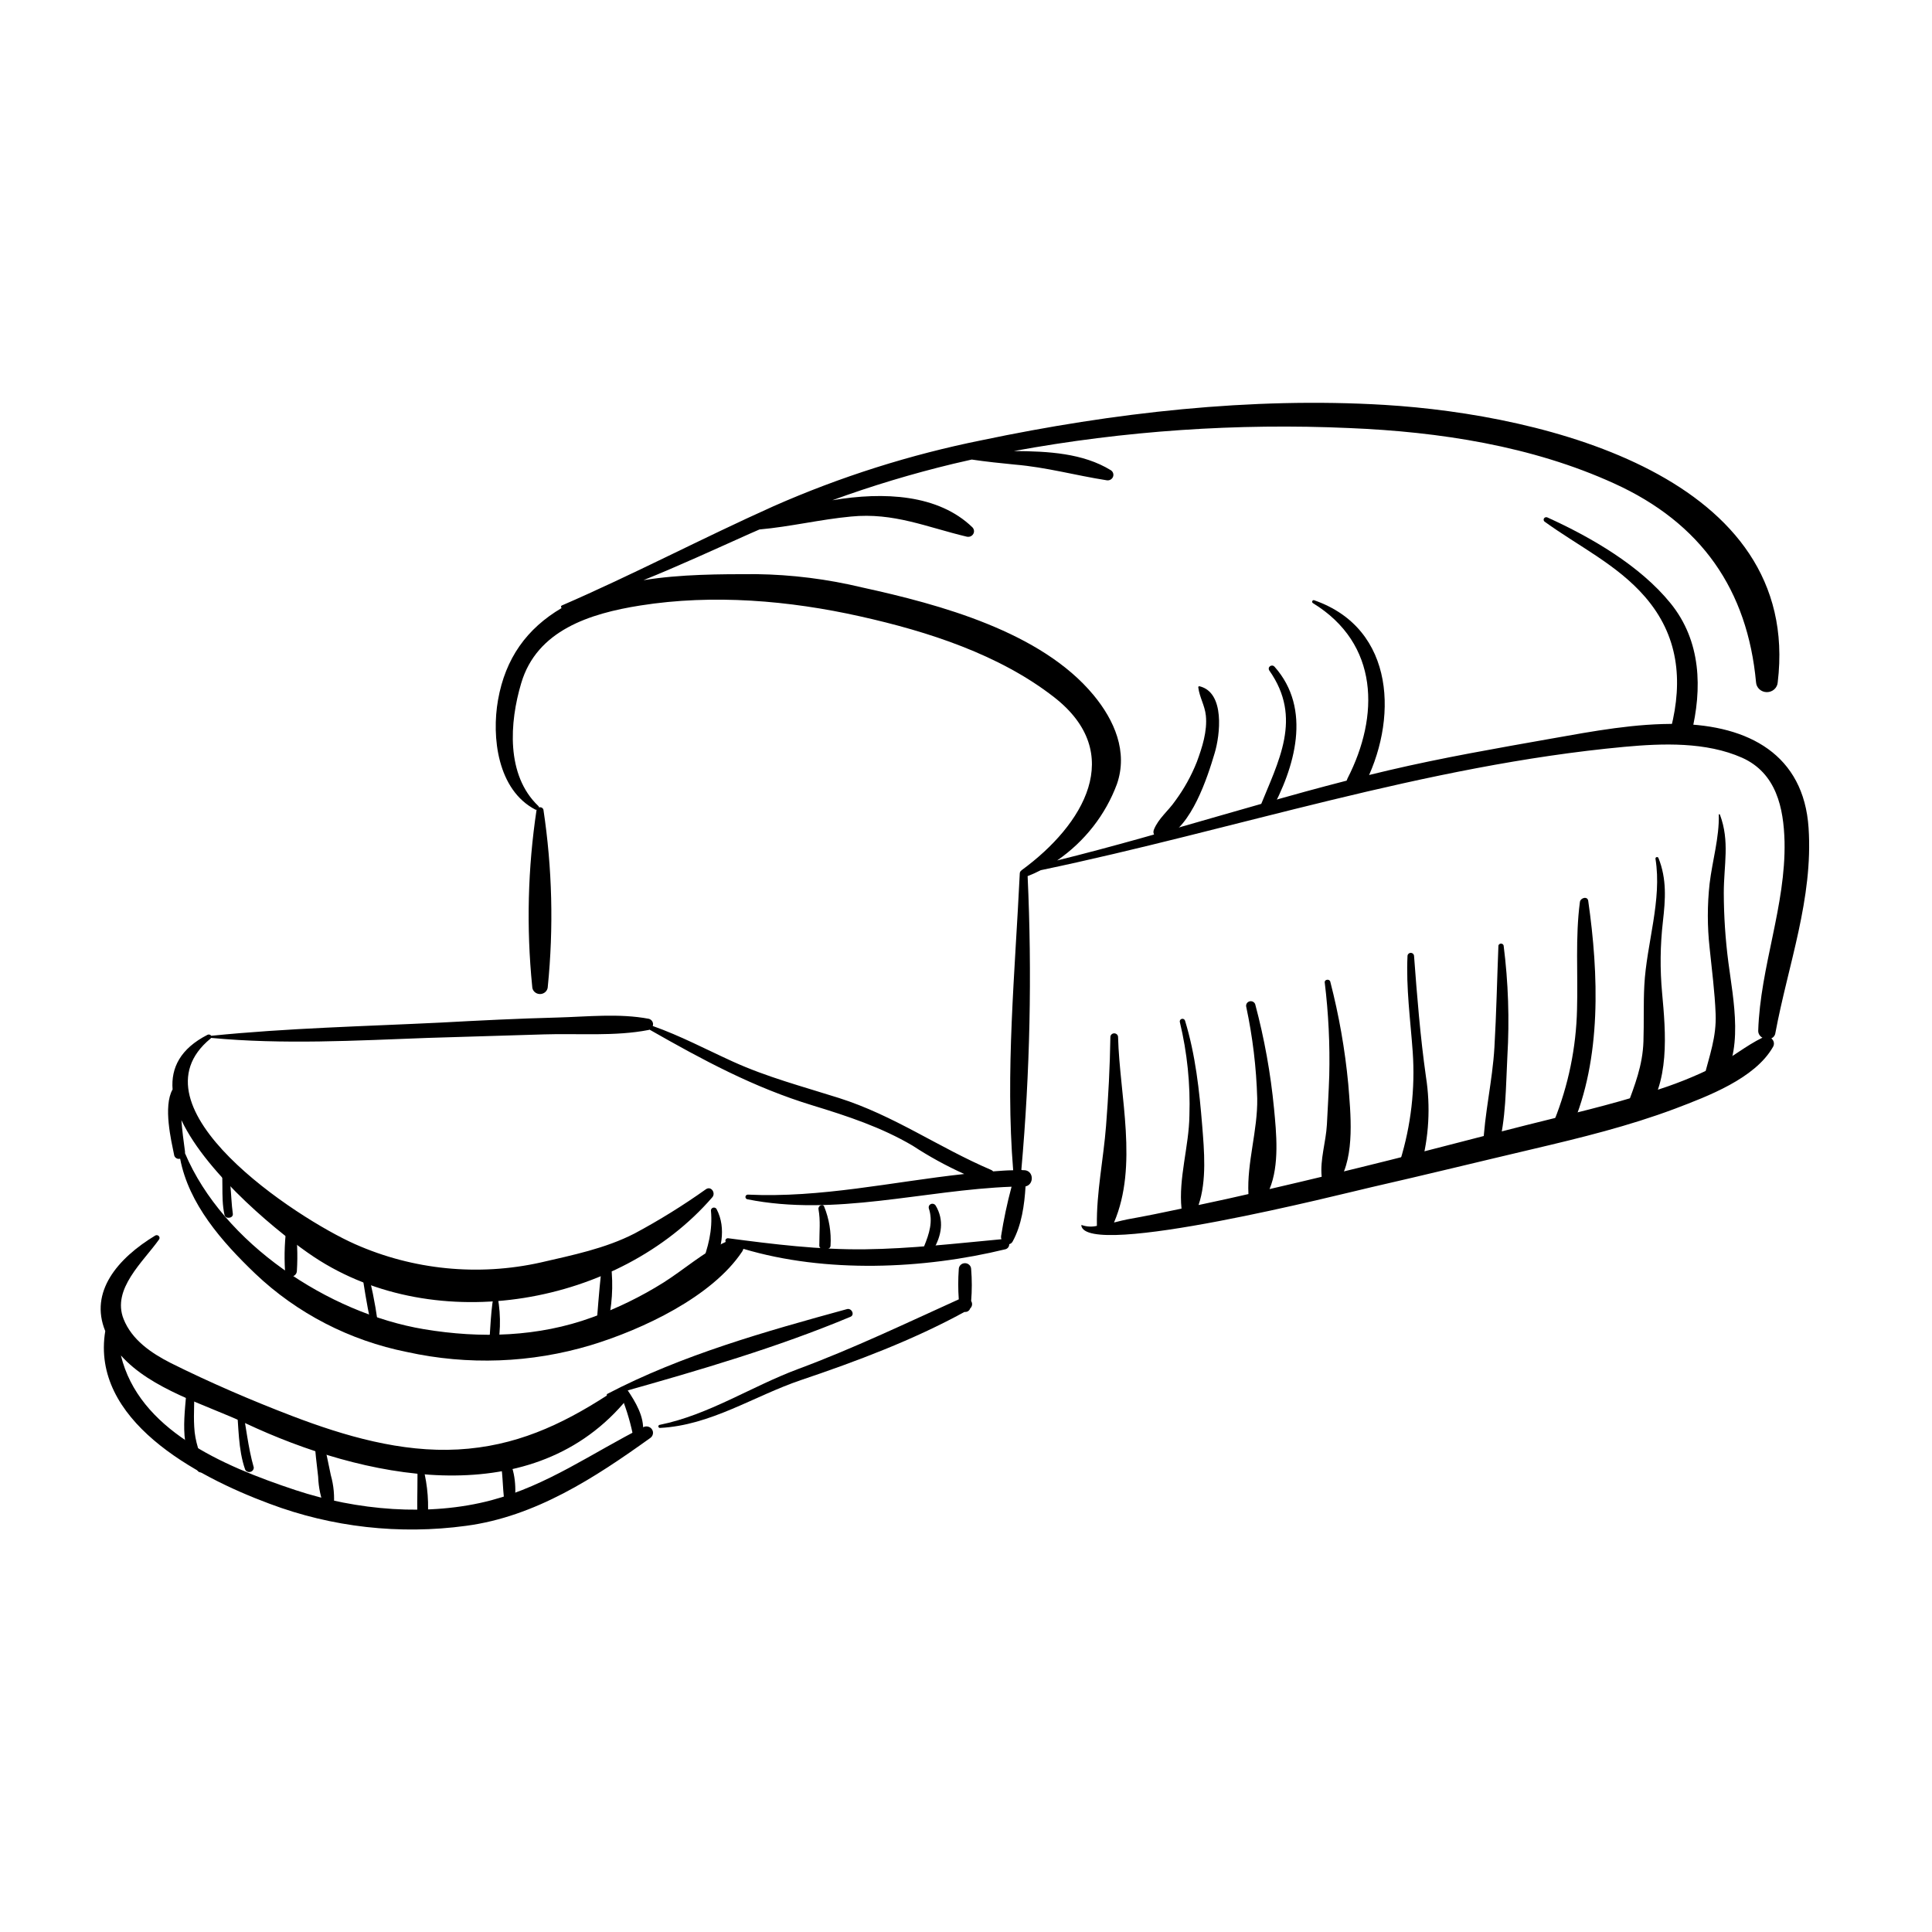 <svg width="96" height="96" viewBox="0 0 96 96" fill="none" xmlns="http://www.w3.org/2000/svg">
<path d="M88.218 51.326C88.853 47.926 90.102 44.644 89.867 41.135C89.626 37.505 86.9 36.04 83.406 35.973C81.293 35.933 79.161 36.333 77.091 36.7C74.383 37.18 71.683 37.648 69.006 38.275C63.458 39.577 58.06 41.387 52.53 42.755C53.896 41.812 54.932 40.489 55.499 38.962C56.057 37.353 55.375 35.79 54.336 34.536C51.729 31.391 46.708 30.036 42.835 29.189C41.115 28.775 39.351 28.553 37.579 28.529C35.77 28.529 33.827 28.529 31.974 28.829C33.75 28.111 35.489 27.309 37.238 26.527L37.737 26.309C39.261 26.174 40.763 25.809 42.285 25.667C44.411 25.457 46.047 26.194 48.039 26.667C48.1 26.681 48.164 26.676 48.222 26.653C48.279 26.629 48.328 26.588 48.359 26.535C48.391 26.483 48.404 26.422 48.396 26.362C48.389 26.302 48.361 26.246 48.318 26.202C46.626 24.564 43.925 24.424 41.359 24.857C43.325 24.14 45.332 23.535 47.37 23.045C47.675 22.972 47.98 22.905 48.285 22.835C48.995 22.94 49.706 23.015 50.427 23.085C51.995 23.217 53.44 23.622 54.975 23.862C55.04 23.877 55.109 23.869 55.169 23.839C55.228 23.81 55.276 23.761 55.302 23.701C55.328 23.641 55.331 23.574 55.311 23.512C55.291 23.45 55.248 23.397 55.192 23.362C53.812 22.517 52.091 22.422 50.38 22.412C55.873 21.403 61.468 21.02 67.052 21.27C71.52 21.455 76.122 22.16 80.2 24.02C84.549 25.992 86.833 29.324 87.257 33.906C87.266 34.038 87.327 34.161 87.427 34.252C87.527 34.342 87.659 34.392 87.795 34.392C87.932 34.392 88.064 34.342 88.164 34.252C88.264 34.161 88.325 34.038 88.334 33.906C89.561 23.72 76.802 20.605 68.809 20.12C62.158 19.718 55.3 20.51 48.804 21.87C45.234 22.587 41.758 23.688 38.44 25.152C34.9 26.739 31.463 28.551 27.91 30.089C27.899 30.095 27.89 30.104 27.884 30.115C27.878 30.126 27.875 30.138 27.875 30.15C27.875 30.162 27.878 30.174 27.884 30.185C27.89 30.196 27.899 30.205 27.91 30.211C26.171 31.236 25.114 32.711 24.747 34.778C24.421 36.62 24.716 39.258 26.613 40.235C26.629 40.238 26.646 40.238 26.662 40.235C26.224 43.144 26.151 46.093 26.445 49.019C26.445 49.118 26.485 49.214 26.558 49.284C26.631 49.354 26.73 49.394 26.832 49.394C26.935 49.394 27.034 49.354 27.106 49.284C27.179 49.214 27.22 49.118 27.22 49.019C27.514 46.093 27.441 43.144 27.003 40.235C26.997 40.213 26.986 40.192 26.972 40.175C26.958 40.157 26.939 40.142 26.919 40.131C26.898 40.12 26.876 40.114 26.852 40.112C26.829 40.11 26.805 40.113 26.783 40.12C26.783 40.107 26.779 40.094 26.774 40.082C26.768 40.07 26.76 40.059 26.75 40.05C25.132 38.513 25.318 35.89 25.899 33.946C26.675 31.321 29.3 30.484 31.822 30.086C35.427 29.516 39.215 29.836 42.75 30.629C46.109 31.378 49.659 32.523 52.378 34.643C55.962 37.438 53.853 40.98 50.768 43.237C50.762 43.242 50.757 43.248 50.752 43.254C50.728 43.271 50.708 43.293 50.694 43.319C50.68 43.344 50.673 43.373 50.672 43.402C50.44 48.259 49.946 53.286 50.344 58.15C50.011 58.15 49.68 58.182 49.349 58.205C49.322 58.174 49.287 58.149 49.248 58.132C46.633 57.015 44.419 55.423 41.675 54.555C39.892 53.99 38.114 53.523 36.411 52.748C35.086 52.146 33.812 51.468 32.434 50.981C32.447 50.945 32.452 50.907 32.449 50.869C32.446 50.831 32.435 50.794 32.416 50.761C32.398 50.727 32.373 50.698 32.342 50.674C32.311 50.651 32.276 50.633 32.238 50.623C30.757 50.343 29.178 50.521 27.677 50.561C25.755 50.611 23.835 50.706 21.912 50.811C18.111 50.998 14.284 51.083 10.496 51.468C10.477 51.44 10.448 51.418 10.414 51.409C10.38 51.4 10.344 51.403 10.313 51.418C8.961 52.108 8.491 53.063 8.576 54.133C8.096 54.973 8.514 56.7 8.651 57.383C8.655 57.416 8.666 57.447 8.684 57.475C8.702 57.504 8.726 57.528 8.755 57.546C8.783 57.565 8.816 57.577 8.85 57.582C8.883 57.587 8.918 57.584 8.951 57.575C9.38 59.825 11.018 61.692 12.68 63.284C14.755 65.258 17.375 66.612 20.225 67.181C23.247 67.848 26.397 67.731 29.357 66.841C31.925 66.061 35.38 64.439 36.876 62.192C36.905 62.15 36.926 62.103 36.938 62.054C41.036 63.277 45.884 63.069 49.962 62.074C50.017 62.059 50.066 62.026 50.099 61.98C50.133 61.935 50.15 61.88 50.148 61.824C50.187 61.813 50.223 61.794 50.254 61.768C50.285 61.742 50.309 61.71 50.326 61.674C50.765 60.862 50.902 59.885 50.959 58.952C51.404 58.855 51.37 58.135 50.861 58.145H50.804L50.75 58.13C51.182 53.276 51.286 48.401 51.062 43.534C51.286 43.448 51.504 43.35 51.716 43.239C61.391 41.215 70.807 38.03 80.714 37.11C82.631 36.933 84.773 36.86 86.561 37.65C88.269 38.415 88.629 40.15 88.673 41.815C88.74 44.999 87.466 48.041 87.365 51.211C87.362 51.282 87.381 51.353 87.418 51.415C87.455 51.477 87.509 51.528 87.574 51.561C86.758 51.958 86.042 52.561 85.233 52.983C84.209 53.497 83.139 53.922 82.037 54.253C80.008 54.91 77.918 55.383 75.851 55.905C73.592 56.475 71.342 57.073 69.083 57.638C67.088 58.137 65.088 58.622 63.083 59.085C63.582 57.883 63.422 56.3 63.306 55.085C63.138 53.335 62.825 51.6 62.37 49.898C62.35 49.845 62.31 49.801 62.258 49.774C62.206 49.748 62.145 49.742 62.089 49.757C62.032 49.773 61.984 49.808 61.953 49.856C61.922 49.905 61.911 49.963 61.923 50.019C62.244 51.521 62.428 53.049 62.471 54.583C62.497 56.17 61.954 57.765 62.034 59.332C61.314 59.499 60.592 59.658 59.869 59.81L59.556 59.877C59.969 58.66 59.835 57.165 59.737 55.938C59.595 54.188 59.404 52.416 58.884 50.718C58.875 50.685 58.852 50.657 58.822 50.64C58.791 50.623 58.754 50.618 58.72 50.627C58.686 50.636 58.657 50.658 58.639 50.688C58.621 50.717 58.617 50.753 58.626 50.786C58.992 52.308 59.152 53.87 59.101 55.433C59.081 56.95 58.553 58.555 58.709 60.055C57.815 60.245 56.918 60.43 56.016 60.59C55.879 60.615 55.634 60.677 55.355 60.745C56.564 57.92 55.634 54.465 55.556 51.531C55.556 51.482 55.536 51.435 55.5 51.4C55.464 51.365 55.416 51.346 55.365 51.346C55.314 51.346 55.266 51.365 55.23 51.4C55.194 51.435 55.174 51.482 55.174 51.531C55.15 53.031 55.075 54.46 54.959 55.943C54.833 57.58 54.478 59.257 54.504 60.892C54.504 60.899 54.504 60.905 54.504 60.912C54.258 60.971 53.999 60.958 53.76 60.875C53.757 60.873 53.753 60.872 53.75 60.872C53.746 60.872 53.743 60.873 53.739 60.875C53.736 60.876 53.734 60.879 53.732 60.882C53.73 60.885 53.729 60.889 53.729 60.892C53.946 62.579 66.908 59.27 68.127 58.995C70.815 58.382 73.489 57.725 76.171 57.095C78.556 56.535 80.928 55.953 83.218 55.095C84.853 54.473 87.2 53.596 88.096 52.026C88.139 51.957 88.155 51.876 88.14 51.797C88.125 51.719 88.081 51.648 88.016 51.598C88.071 51.573 88.118 51.535 88.153 51.487C88.189 51.44 88.211 51.384 88.218 51.326ZM49.742 61.429C49.736 61.479 49.743 61.53 49.76 61.577C47.499 61.787 45.246 62.049 42.972 62.077C40.698 62.104 38.437 61.827 36.176 61.527C36.153 61.526 36.131 61.53 36.111 61.54C36.09 61.551 36.074 61.566 36.062 61.585C36.05 61.604 36.044 61.625 36.044 61.647C36.044 61.669 36.05 61.691 36.062 61.709C34.949 62.224 33.995 63.082 32.962 63.734C31.852 64.43 30.669 65.007 29.432 65.456C26.755 66.436 23.874 66.514 21.078 66.049C16.323 65.257 11.085 61.779 9.191 57.3C9.196 57.27 9.196 57.24 9.191 57.21C9.119 56.695 9.054 56.178 9.013 55.658C10.318 58.42 14.039 61.422 15.602 62.457C21.672 66.484 30.765 64.847 35.396 59.49C35.574 59.282 35.339 58.915 35.078 59.092C33.946 59.897 32.763 60.631 31.535 61.289C30.078 62.039 28.434 62.369 26.858 62.734C23.765 63.422 20.523 63.1 17.638 61.819C14.744 60.537 6.305 55.008 10.465 51.603C10.475 51.595 10.484 51.584 10.491 51.573C14.065 51.911 17.677 51.706 21.259 51.573C23.178 51.515 25.102 51.457 27.031 51.398C28.742 51.343 30.556 51.506 32.233 51.178C32.247 51.174 32.261 51.168 32.274 51.161C34.907 52.661 37.442 54.035 40.385 54.93C42.119 55.46 43.796 56.013 45.352 56.93C46.166 57.464 47.022 57.933 47.913 58.335C44.329 58.727 40.786 59.532 37.158 59.36C37.129 59.361 37.102 59.371 37.08 59.39C37.059 59.409 37.045 59.434 37.041 59.462C37.038 59.49 37.044 59.518 37.06 59.541C37.075 59.565 37.099 59.582 37.127 59.59C41.499 60.465 45.882 59.132 50.264 58.967C50.046 59.779 49.872 60.601 49.742 61.429Z" fill="black"/>
<path d="M42.086 65.049C38.054 66.154 33.873 67.329 30.176 69.263C30.169 69.267 30.163 69.272 30.159 69.278C30.155 69.284 30.151 69.291 30.15 69.299C30.148 69.306 30.148 69.313 30.149 69.32C30.151 69.328 30.154 69.335 30.158 69.341C27.863 70.821 25.587 71.868 22.76 72.023C19.933 72.178 17.116 71.353 14.519 70.361C12.504 69.591 10.418 68.691 8.491 67.731C7.506 67.231 6.553 66.576 6.142 65.546C5.545 64.047 7.116 62.704 7.909 61.58C7.925 61.553 7.931 61.523 7.927 61.493C7.923 61.463 7.908 61.436 7.886 61.414C7.864 61.393 7.836 61.379 7.805 61.375C7.774 61.371 7.743 61.377 7.716 61.392C5.84 62.527 4.431 64.194 5.23 66.141C4.504 70.538 9.661 73.333 13.388 74.718C16.492 75.888 19.856 76.266 23.155 75.818C26.607 75.36 29.566 73.42 32.3 71.461C32.37 71.416 32.42 71.347 32.439 71.268C32.459 71.189 32.446 71.105 32.403 71.035C32.361 70.965 32.292 70.913 32.211 70.89C32.13 70.868 32.044 70.876 31.969 70.913C29.439 72.186 27.207 73.805 24.419 74.545C21.302 75.373 17.713 75.045 14.69 74.045C10.969 72.813 6.899 71.021 6.008 67.351C7.517 69.043 10.209 69.788 12.209 70.726C17.995 73.445 26.215 75.225 30.974 69.741C31.042 69.656 31.076 69.551 31.07 69.444C31.064 69.337 31.018 69.235 30.941 69.159C34.749 68.086 38.615 66.956 42.251 65.434C42.491 65.344 42.321 64.984 42.086 65.049Z" fill="black"/>
<path d="M48.256 64.647C48.299 64.12 48.299 63.591 48.256 63.064C48.256 62.985 48.224 62.91 48.166 62.854C48.108 62.798 48.03 62.767 47.949 62.767C47.867 62.767 47.789 62.798 47.731 62.854C47.674 62.91 47.641 62.985 47.641 63.064C47.605 63.564 47.605 64.065 47.641 64.564C44.99 65.764 42.393 67.009 39.657 68.026C37.344 68.886 35.217 70.308 32.773 70.801C32.754 70.805 32.737 70.817 32.727 70.832C32.716 70.848 32.711 70.867 32.714 70.886C32.716 70.905 32.726 70.922 32.74 70.934C32.755 70.947 32.774 70.953 32.794 70.953C35.328 70.826 37.471 69.361 39.812 68.571C42.569 67.641 45.375 66.584 47.925 65.189C47.986 65.197 48.047 65.184 48.099 65.153C48.15 65.121 48.189 65.073 48.207 65.016C48.258 64.97 48.291 64.907 48.3 64.84C48.309 64.773 48.293 64.704 48.256 64.647Z" fill="black"/>
<path d="M66.993 53.853C66.831 52.142 66.532 50.446 66.101 48.779C66.065 48.631 65.807 48.661 65.825 48.816C66.012 50.352 66.087 51.898 66.05 53.443C66.024 54.255 65.975 55.065 65.933 55.878C65.887 56.738 65.582 57.627 65.675 58.48C65.678 58.576 65.714 58.669 65.775 58.744C65.837 58.819 65.922 58.873 66.018 58.898C66.114 58.924 66.216 58.919 66.308 58.884C66.401 58.849 66.48 58.786 66.533 58.705C67.342 57.415 67.107 55.29 66.993 53.853Z" fill="black"/>
<path d="M70.856 53.511C70.572 51.511 70.412 49.494 70.262 47.484C70.257 47.446 70.237 47.411 70.208 47.386C70.178 47.36 70.14 47.346 70.1 47.346C70.061 47.346 70.022 47.36 69.993 47.386C69.963 47.411 69.944 47.446 69.939 47.484C69.861 49.081 70.083 50.678 70.197 52.268C70.324 54.093 70.112 55.925 69.572 57.678C69.373 58.32 70.424 58.6 70.605 57.955C71.003 56.506 71.088 54.993 70.856 53.511Z" fill="black"/>
<path d="M85.882 47.819C85.733 46.673 85.657 45.519 85.654 44.364C85.654 42.974 85.962 41.81 85.461 40.475C85.459 40.469 85.455 40.464 85.45 40.461C85.445 40.457 85.44 40.456 85.433 40.456C85.427 40.456 85.422 40.457 85.417 40.461C85.412 40.464 85.408 40.469 85.406 40.475C85.435 41.622 85.083 42.775 84.949 43.909C84.832 44.967 84.832 46.034 84.949 47.092C85.06 48.191 85.207 49.284 85.249 50.389C85.293 51.538 84.941 52.448 84.672 53.533C84.579 53.906 85.083 54.251 85.375 53.928C86.722 52.438 86.109 49.589 85.882 47.819Z" fill="black"/>
<path d="M82.629 45.791C82.755 44.687 82.828 43.682 82.406 42.629C82.399 42.613 82.385 42.6 82.368 42.593C82.352 42.586 82.333 42.584 82.315 42.589C82.297 42.594 82.282 42.605 82.272 42.619C82.262 42.634 82.257 42.652 82.259 42.669C82.595 44.719 81.815 46.891 81.706 48.954C81.657 49.883 81.693 50.813 81.662 51.746C81.623 52.946 81.233 53.915 80.825 55.023C80.665 55.46 81.342 55.858 81.649 55.485C83.001 53.853 82.768 51.298 82.59 49.346C82.48 48.163 82.493 46.972 82.629 45.791Z" fill="black"/>
<path d="M78.918 44.762C78.882 44.512 78.533 44.612 78.505 44.817C78.272 46.566 78.412 48.389 78.362 50.156C78.319 52.051 77.934 53.925 77.225 55.693C77.032 56.175 77.882 56.52 78.089 56.045C79.593 52.603 79.437 48.399 78.918 44.762Z" fill="black"/>
<path d="M74.714 46.981C74.706 46.954 74.689 46.93 74.666 46.913C74.642 46.896 74.614 46.887 74.585 46.887C74.555 46.887 74.527 46.896 74.504 46.913C74.481 46.93 74.463 46.954 74.456 46.981C74.388 48.669 74.355 50.358 74.257 52.043C74.158 53.728 73.76 55.335 73.696 56.98C73.699 57.066 73.734 57.148 73.793 57.212C73.853 57.275 73.934 57.317 74.022 57.328C74.11 57.34 74.199 57.321 74.274 57.275C74.349 57.23 74.405 57.16 74.432 57.078C74.838 55.63 74.82 53.998 74.9 52.503C75.009 50.661 74.947 48.813 74.714 46.981Z" fill="black"/>
<path d="M10.168 72.928C9.933 72.225 9.685 71.648 9.651 70.896C9.61 70.203 9.677 69.506 9.651 68.813C9.651 68.767 9.632 68.722 9.598 68.689C9.564 68.656 9.517 68.637 9.469 68.637C9.421 68.637 9.374 68.656 9.34 68.689C9.306 68.722 9.287 68.767 9.287 68.813C9.212 70.181 8.822 71.973 9.848 73.113C9.878 73.141 9.918 73.159 9.96 73.163C10.002 73.168 10.044 73.159 10.08 73.138C10.117 73.117 10.145 73.085 10.161 73.047C10.176 73.009 10.179 72.967 10.168 72.928Z" fill="black"/>
<path d="M12.61 72.92C12.315 71.891 12.225 70.823 12.008 69.776C11.995 69.75 11.975 69.73 11.949 69.716C11.923 69.703 11.894 69.698 11.865 69.702C11.837 69.706 11.81 69.719 11.789 69.738C11.768 69.758 11.754 69.783 11.749 69.811C11.871 70.893 11.819 71.993 12.186 73.035C12.211 73.077 12.251 73.11 12.297 73.128C12.344 73.147 12.396 73.149 12.444 73.136C12.492 73.123 12.535 73.095 12.565 73.056C12.595 73.017 12.611 72.969 12.61 72.92Z" fill="black"/>
<path d="M16.437 73.295C16.31 72.671 16.178 72.046 16.036 71.426C16.021 71.38 15.989 71.341 15.947 71.315C15.905 71.289 15.855 71.279 15.806 71.285C15.756 71.292 15.711 71.315 15.678 71.351C15.644 71.386 15.625 71.433 15.623 71.481C15.656 72.116 15.736 72.748 15.809 73.38C15.827 73.912 15.939 74.437 16.14 74.933C16.164 74.972 16.199 75.004 16.242 75.024C16.285 75.044 16.332 75.051 16.379 75.045C16.426 75.04 16.47 75.02 16.506 74.991C16.542 74.961 16.568 74.922 16.581 74.878C16.632 74.346 16.583 73.81 16.437 73.295Z" fill="black"/>
<path d="M20.938 72.618C20.932 72.592 20.917 72.57 20.895 72.554C20.872 72.539 20.845 72.533 20.818 72.536C20.791 72.54 20.766 72.553 20.749 72.573C20.731 72.593 20.722 72.619 20.724 72.645C20.778 73.535 20.708 74.423 20.742 75.313C20.742 75.379 20.769 75.442 20.817 75.489C20.866 75.536 20.932 75.563 21 75.563C21.069 75.563 21.134 75.536 21.183 75.489C21.231 75.442 21.259 75.379 21.259 75.313C21.312 74.403 21.204 73.492 20.938 72.618Z" fill="black"/>
<path d="M25.106 72.233C25.085 72.203 25.054 72.18 25.018 72.17C24.981 72.159 24.943 72.161 24.908 72.175C24.873 72.19 24.844 72.215 24.827 72.248C24.809 72.28 24.804 72.317 24.812 72.353C25.005 73.123 24.956 73.87 25.07 74.645C25.084 74.699 25.116 74.747 25.162 74.781C25.207 74.816 25.263 74.834 25.321 74.834C25.378 74.834 25.434 74.816 25.48 74.781C25.525 74.747 25.557 74.699 25.571 74.645C25.667 73.875 25.592 72.895 25.106 72.233Z" fill="black"/>
<path d="M31.166 69.049C31.047 68.871 30.713 68.984 30.796 69.198C31.072 69.85 31.285 70.524 31.432 71.213C31.486 71.513 31.912 71.406 31.949 71.146C32.023 70.396 31.579 69.663 31.166 69.049Z" fill="black"/>
<path d="M11.093 57.435C11.046 57.34 10.899 57.407 10.922 57.505C11.163 58.447 10.946 59.425 11.155 60.367C11.204 60.59 11.6 60.542 11.569 60.312C11.434 59.355 11.527 58.33 11.093 57.435Z" fill="black"/>
<path d="M14.654 60.762C14.641 60.722 14.615 60.687 14.58 60.661C14.545 60.636 14.502 60.623 14.459 60.623C14.415 60.623 14.373 60.636 14.338 60.661C14.302 60.687 14.277 60.722 14.264 60.762C14.148 61.552 14.114 62.351 14.163 63.147C14.163 63.222 14.194 63.295 14.249 63.348C14.304 63.402 14.379 63.432 14.457 63.432C14.536 63.432 14.611 63.402 14.666 63.348C14.721 63.295 14.752 63.222 14.752 63.147C14.802 62.351 14.769 61.552 14.654 60.762Z" fill="black"/>
<path d="M18.212 62.944C18.171 62.769 17.91 62.847 17.941 63.017C18.096 63.909 18.212 64.811 18.421 65.691C18.436 65.726 18.463 65.755 18.497 65.774C18.531 65.793 18.571 65.8 18.61 65.795C18.648 65.79 18.684 65.773 18.712 65.746C18.74 65.719 18.757 65.684 18.762 65.646C18.635 64.736 18.451 63.834 18.212 62.944Z" fill="black"/>
<path d="M24.731 64.451C24.724 64.429 24.71 64.409 24.69 64.396C24.671 64.382 24.647 64.374 24.623 64.374C24.599 64.374 24.575 64.382 24.556 64.396C24.536 64.409 24.522 64.429 24.514 64.451C24.357 65.394 24.364 66.364 24.256 67.314C24.233 67.529 24.582 67.564 24.636 67.364C24.875 66.41 24.907 65.418 24.731 64.451Z" fill="black"/>
<path d="M30.308 62.479C30.308 62.435 30.289 62.392 30.257 62.361C30.224 62.329 30.18 62.312 30.135 62.312C30.089 62.312 30.045 62.329 30.012 62.361C29.98 62.392 29.961 62.435 29.961 62.479C29.827 63.479 29.747 64.479 29.669 65.479C29.673 65.546 29.701 65.609 29.748 65.659C29.795 65.708 29.858 65.74 29.927 65.748C29.995 65.757 30.065 65.743 30.124 65.707C30.182 65.672 30.227 65.617 30.248 65.554C30.457 64.54 30.477 63.499 30.308 62.479Z" fill="black"/>
<path d="M35.605 60.075C35.588 60.047 35.563 60.026 35.532 60.014C35.502 60.002 35.468 60 35.437 60.008C35.405 60.016 35.377 60.034 35.357 60.059C35.337 60.085 35.326 60.115 35.326 60.147C35.419 61.147 35.186 61.977 34.843 62.897C34.729 63.204 35.256 63.419 35.388 63.119C35.817 62.164 36.119 61.062 35.605 60.075Z" fill="black"/>
<path d="M40.949 59.947C40.871 59.782 40.641 59.93 40.67 60.082C40.776 60.677 40.711 61.147 40.711 61.897C40.711 62.147 41.269 62.147 41.269 61.897C41.31 61.232 41.201 60.567 40.949 59.947Z" fill="black"/>
<path d="M46.489 59.897C46.465 59.861 46.429 59.834 46.387 59.821C46.345 59.809 46.3 59.81 46.259 59.827C46.219 59.843 46.185 59.873 46.165 59.911C46.145 59.95 46.14 59.993 46.15 60.035C46.373 60.695 46.173 61.302 45.92 61.924C45.817 62.174 46.236 62.337 46.37 62.107C46.791 61.397 46.928 60.627 46.489 59.897Z" fill="black"/>
<path d="M59.608 34.101C59.6 34.098 59.591 34.098 59.583 34.099C59.575 34.101 59.567 34.104 59.561 34.109C59.554 34.114 59.549 34.12 59.545 34.127C59.542 34.135 59.54 34.143 59.541 34.151C59.603 34.651 59.866 35.051 59.918 35.553C59.998 36.33 59.737 37.135 59.471 37.858C59.199 38.544 58.839 39.194 58.398 39.792C58.055 40.292 57.564 40.662 57.339 41.22C57.207 41.55 57.626 41.737 57.884 41.625C59.205 41.057 59.99 38.66 60.357 37.418C60.623 36.535 60.882 34.413 59.608 34.101Z" fill="black"/>
<path d="M63.326 33.123C63.299 33.094 63.261 33.075 63.22 33.072C63.179 33.068 63.139 33.079 63.106 33.103C63.074 33.127 63.051 33.162 63.044 33.201C63.037 33.24 63.046 33.28 63.068 33.313C64.74 35.683 63.528 37.813 62.582 40.16C62.46 40.46 62.962 40.66 63.114 40.377C64.344 38.15 65.205 35.228 63.326 33.123Z" fill="black"/>
<path d="M65.3 29.826C65.21 29.796 65.163 29.924 65.238 29.969C68.535 31.988 68.546 35.583 66.957 38.68C66.698 39.18 67.474 39.625 67.732 39.123C69.481 35.843 69.375 31.241 65.3 29.826Z" fill="black"/>
<path d="M83.011 29.979C81.497 28.111 79.076 26.702 76.884 25.709C76.855 25.697 76.822 25.695 76.792 25.704C76.761 25.714 76.736 25.734 76.719 25.76C76.704 25.787 76.698 25.819 76.705 25.849C76.711 25.879 76.729 25.906 76.755 25.924C78.453 27.152 80.357 28.061 81.735 29.651C83.404 31.571 83.631 33.803 83.027 36.188C82.866 36.825 83.885 37.095 84.04 36.458C84.59 34.218 84.533 31.856 83.011 29.979Z" fill="black"/>
</svg>
